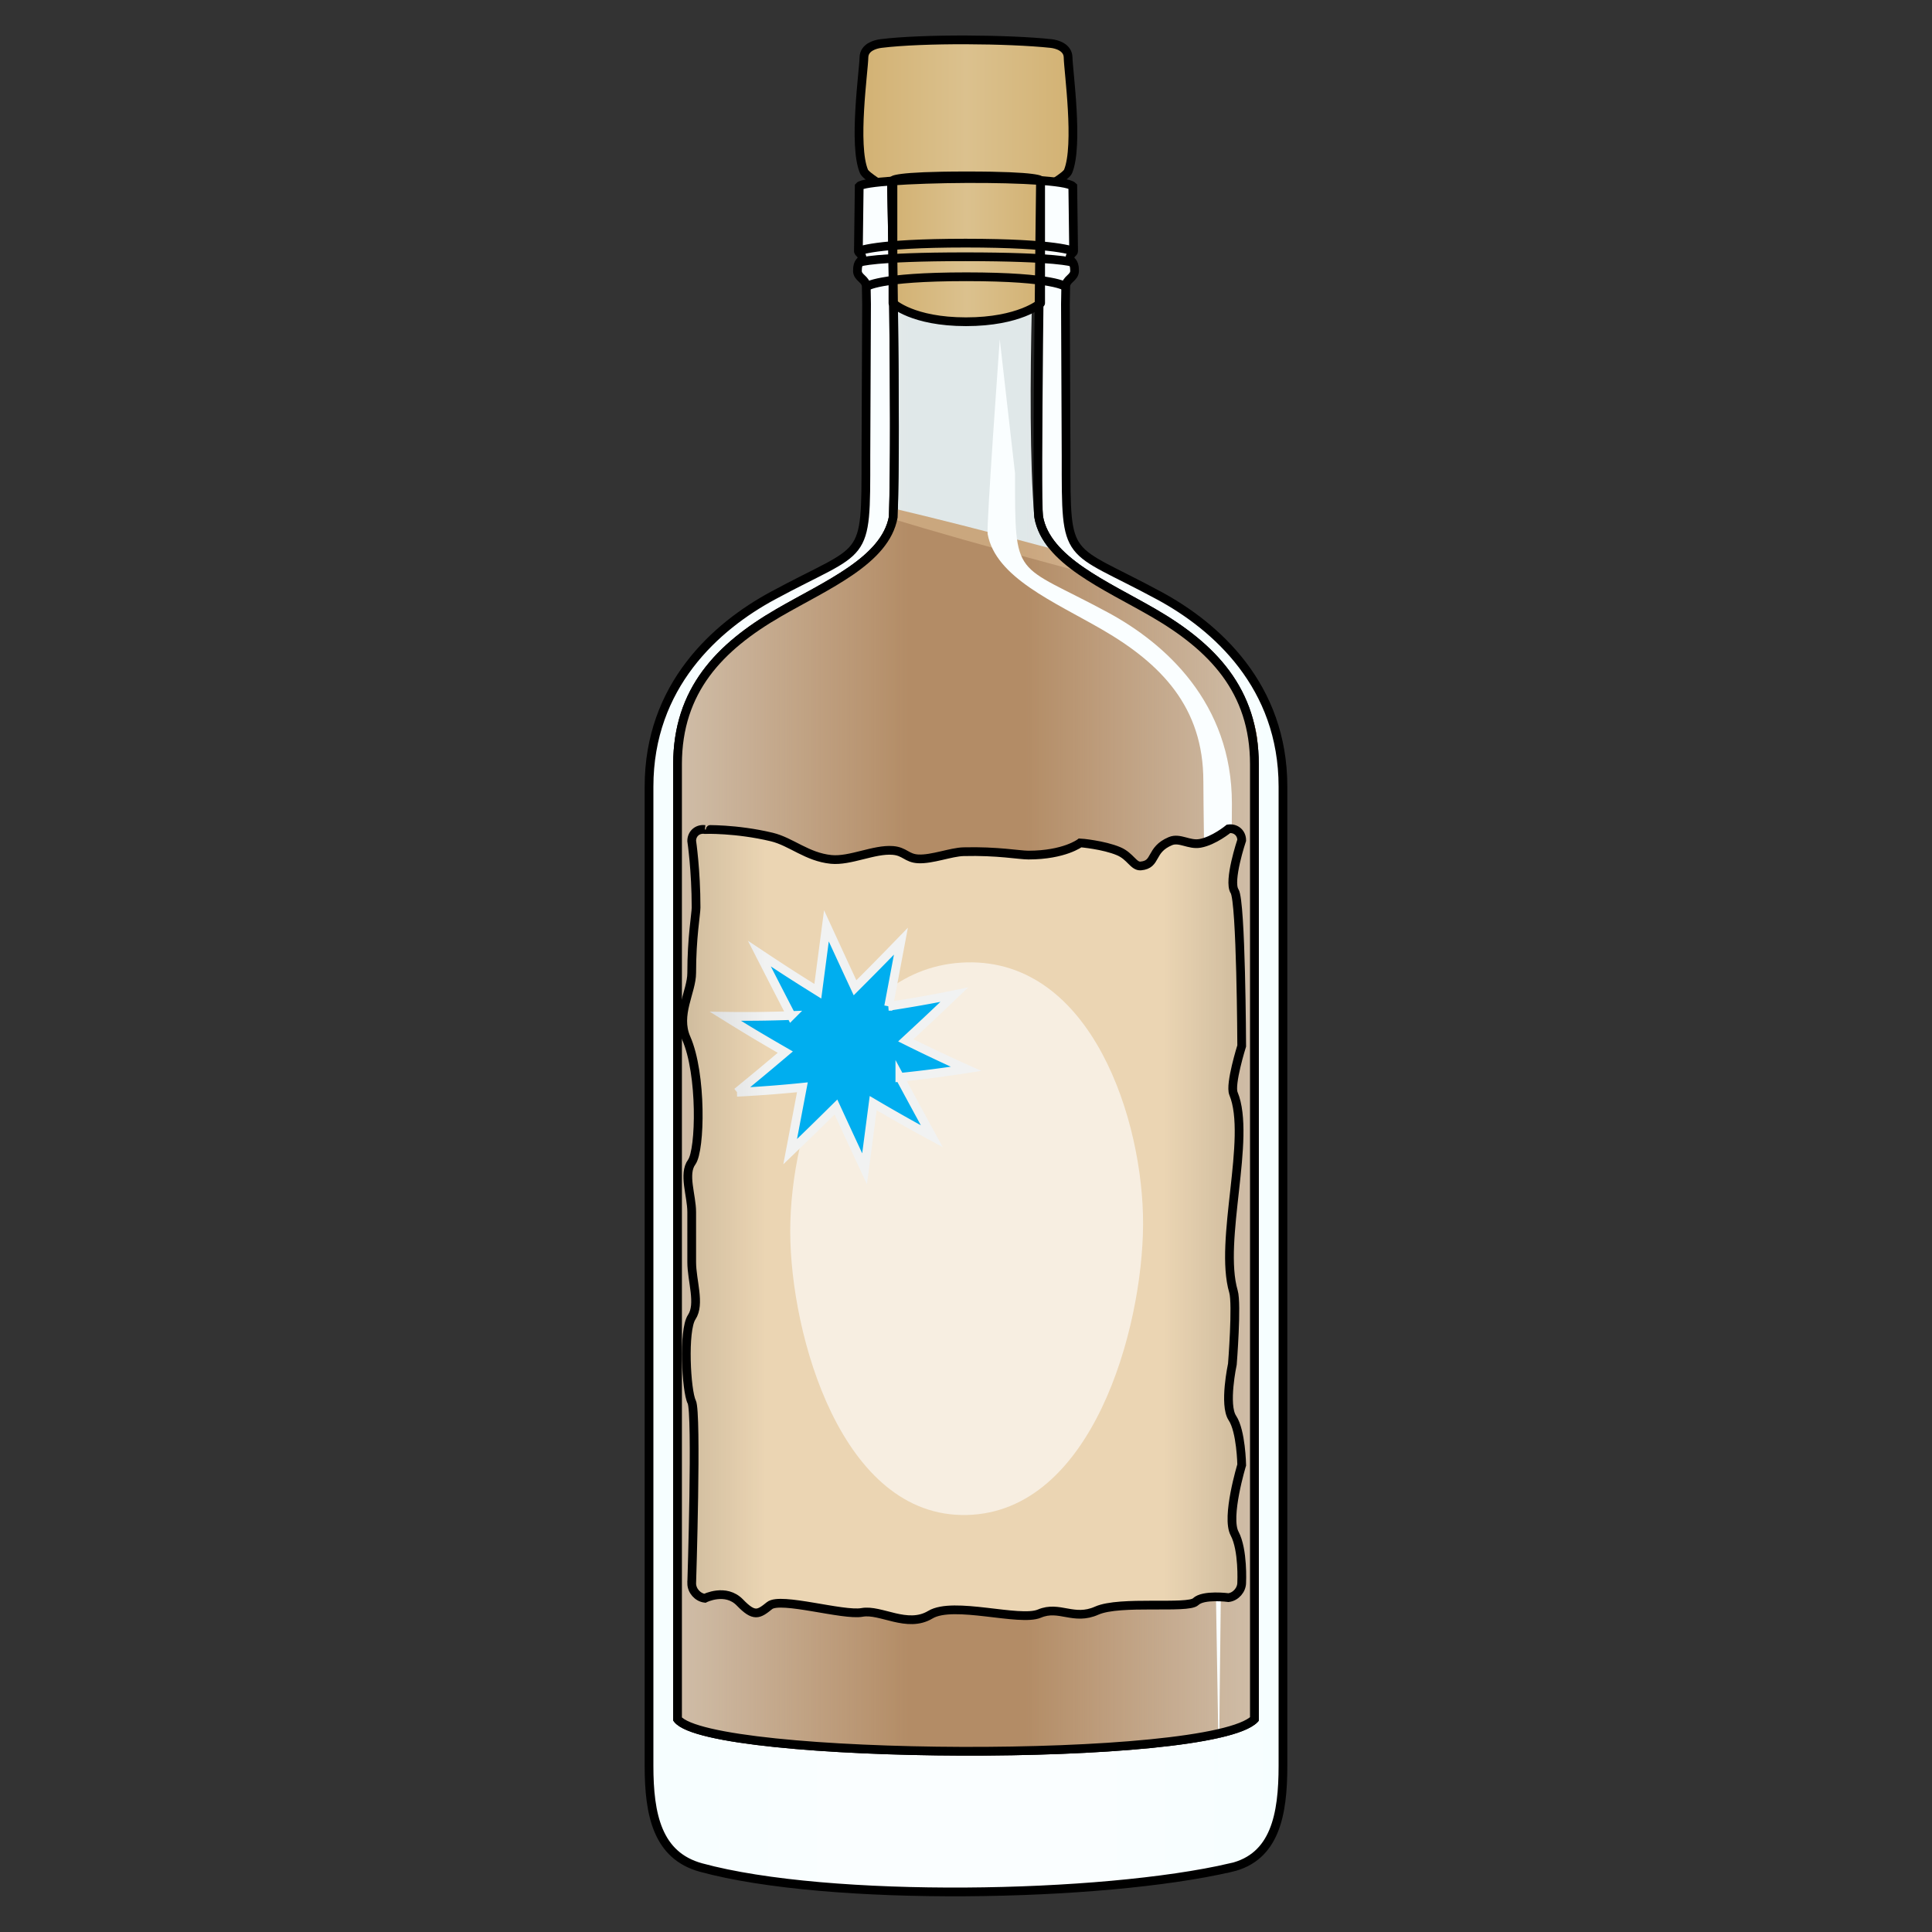 <svg version="1.1" viewBox="0 0 256 256" xmlns="http://www.w3.org/2000/svg" xmlns:xlink="http://www.w3.org/1999/xlink">
 <rect x="0" y="0" width="256" height="256" fill="#333333" stroke="none"/>
 <defs>
  <linearGradient id="innoGrad1">
   <stop stop-color="#d2b172" offset="0"/>
   <stop stop-color="#dbc18e" offset=".5"/>
   <stop stop-color="#d2b172" offset="1"/>
  </linearGradient>
  <linearGradient id="linearGradient870" x1="105.28" x2="135.72" y1="8.481" y2="8.481" gradientTransform="matrix(-.963 0 0 .963 244.1 6.766)" gradientUnits="userSpaceOnUse" xlink:href="#innoGrad1"/>
  <linearGradient id="linearGradient882" x1="109.74" x2="131.05" y1="27.198" y2="27.198" gradientTransform="matrix(-.963 0 0 .963 244.1 6.766)" gradientUnits="userSpaceOnUse" xlink:href="#innoGrad1"/>
  <linearGradient id="linearGradient890" x1="76.407" x2="164.59" y1="135.37" y2="135.37" gradientTransform="matrix(-.963 0 0 .963 244.1 6.766)" gradientUnits="userSpaceOnUse">
   <stop stop-color="#f6feff" offset="0"/>
   <stop stop-color="#fafeff" offset=".304"/>
   <stop stop-color="#fafeff" offset=".696"/>
   <stop stop-color="#f6feff" offset="1"/>
  </linearGradient>
  <linearGradient id="linearGradient934" x1="82.067" x2="159.96" y1="161.35" y2="161.35" gradientTransform="matrix(-.963 0 0 .963 244.1 6.766)" gradientUnits="userSpaceOnUse">
   <stop stop-opacity=".125" offset="0"/>
   <stop stop-opacity="0" offset=".145"/>
   <stop stop-opacity="0" offset=".848"/>
   <stop stop-opacity=".125" offset="1"/>
  </linearGradient>
  <linearGradient id="linearGradient900-9" x1="80.833" x2="160.17" y1="125.69" y2="125.69" gradientTransform="matrix(-.963 0 0 .963 244.1 6.766)" gradientUnits="userSpaceOnUse">
   <stop stop-color="#f6feff" stop-opacity=".502" offset="0"/>
   <stop stop-color="#fafeff" stop-opacity=".125" offset=".397"/>
   <stop stop-color="#fafeff" stop-opacity=".125" offset=".6"/>
   <stop stop-color="#f6feff" stop-opacity=".502" offset="1"/>
  </linearGradient>
 </defs>
 <g stroke-width="1.158">
  <path d="m137.88 23.921c-5.357-0.39-14.418-0.318-19.76 0.072l-2e-3 -0.015s0.58 42.667 0.245 44.534c-1.044 5.776-8.823 8.997-15.199 12.693-7.798 4.521-13.384 10.264-13.385 20.061v126.53c4.402 5.447 70.534 5.902 76.435 8.2e-4l-4.6e-4 -126.53c0-9.797-5.586-15.541-13.384-20.062-6.376-3.696-14.155-6.915-15.198-12.692-0.337-1.866 0.245-44.534 0.245-44.534z" fill="#dde5e6"/>
  <path d="m139.28 5.769c0.724 0.079 2.225 0.48 2.249 1.847 0.029 1.766 1.426 11.601 0 15.094-0.276 0.674-2.935 2.091-2.248 1.847l-22.556 2e-6c0.67 0.283-1.969-1.175-2.249-1.847-1.455-3.481-0.029-13.327 1e-5 -15.094 0.024-1.368 1.528-1.758 2.25-1.847 5.595-0.695 16.948-0.597 22.555 2.2e-6z" fill="url(#linearGradient870)" stroke="#000" stroke-linejoin="round" stroke-miterlimit="10"/>
  <path d="m163.1 247.47c5.841-1.362 6.901-6.987 6.899-13.49v-129.75c1e-5 -13.367-8.883-21.24-16.404-25.303-12.481-6.745-12.334-4.124-12.332-18.455l-0.088-20.192 0.04-2.285c-8.2e-4 -1.026 1.171-1.148 1.171-2.111 7.9e-4 -1.384-0.571-1.144-0.602-1.685-0.03-0.543 0.477-0.71 0.475-0.9-0.022-1.566-0.11-8.611-0.11-8.611-1.55-1.531-27.311-1.204-28.299 0l-0.11 8.611c-3e-3 0.192 0.504 0.359 0.474 0.901-0.029 0.542-0.601 0.301-0.602 1.685 0 0.963 1.171 1.085 1.172 2.11l0.039 2.285-0.088 20.192c2e-3 14.331 0.15 11.711-12.332 18.455-7.523 4.063-16.404 11.938-16.404 25.303l-8.17e-4 129.74c8.22e-4 6.505 1.113 11.912 6.898 13.491 16.933 4.62 53.111 3.984 70.203 1e-5zm-25.467-178.96c1.044 5.776 8.824 8.996 15.199 12.691 7.798 4.521 13.384 10.266 13.384 20.062v126.53c-5.902 5.902-72.034 5.447-76.434 0v-126.53c-8.21e-4 -9.796 5.587-15.54 13.384-20.062 6.375-3.695 14.154-6.916 15.198-12.692 0.417-14.835-0.241-44.518-0.241-44.518 5.34-0.39 14.402-0.463 19.76-0.072 0 0-1.473 30.059-0.25 44.59z" fill="url(#linearGradient890)" stroke="#000" stroke-miterlimit="10"/>
  <path d="m141.74 74.387c5.237 4.055 14.593 7.766 18.087 11.521 9.283 9.976 6.389 15.357 6.389 15.357v126.53c-5.902 5.902-72.034 5.447-76.434 0v-126.53c-8.21e-4 -9.796 5.587-15.54 13.384-20.062 6.375-3.695 14.154-6.916 15.198-12.692 0-7e-6 23.375 5.876 23.375 5.876z" fill="#a97c50"/>
  <path d="m118.51 67.403c4.801 1.128 11.83 2.884 21.999 5.608 0.464 1.108 1.412 2.414 1.412 2.414-11.271-3.02-18.704-5.157-23.604-6.659z" fill="#c49a6c"/>
  <path d="m137.88 23.921c-5.357-0.39-14.418-0.318-19.76 0.072l-2e-3 -0.015s0.58 42.667 0.245 44.534c-1.044 5.776-8.823 8.997-15.199 12.693-7.798 4.521-13.384 10.264-13.385 20.061v126.53c4.402 5.447 70.534 5.902 76.435 8.2e-4l-4.6e-4 -126.53c0-9.797-5.586-15.541-13.384-20.062-6.376-3.696-14.155-6.915-15.198-12.692-0.337-1.866 0.245-44.534 0.245-44.534z" fill="url(#linearGradient900-9)"/>
  <path d="m159.45 103.5c8.1e-4 -9.796-5.587-15.54-13.384-20.062-6.374-3.694-14.155-6.915-15.199-12.691-0.185-1.031 1.607-25.776 1.607-25.776l2.023 17.742c0 14.331-0.149 11.71 12.332 18.455 7.523 4.063 16.406 11.936 16.405 25.303 8.2e-4 15.58-1.694 105.85-1.694 130.24-9.2e-4 -1e-3 -2.088-123.66-2.088-133.21z" fill="#fafeff"/>
  <path d="m118.32 40.165s2.6 2.469 9.684 2.468c7.085-1e-6 9.885-2.469 9.885-2.469l2e-5 -16.244s0-0.617-9.784-0.616c-9.784-8.2e-4 -9.784 0.616-9.784 0.616l8.1e-4 16.244z" fill="url(#linearGradient882)" stroke="#000" stroke-linejoin="round" stroke-miterlimit="10"/>
  <path d="m91.654 209.8c8.16e-4 0.965 0.779 1.855 1.741 1.98 0 0 2.759-1.397 4.648 0.562 1.892 1.959 2.474 1.58 3.93 0.408 1.455-1.172 9.764 1.361 12.246 0.904 2.479-0.458 5.988 2.147 9.056 0.302 3.069-1.843 11.832 0.972 14.461-0.147 2.628-1.117 4.525 0.976 7.589-0.392 3.063-1.367 12.089-0.193 13.107-1.185 1.019-0.991 4.359-0.538 4.359-0.538 0.961-0.126 1.741-1.021 1.741-1.987 0 0 0.217-4.339-0.944-6.51-1.159-2.171 0.945-9.084 0.945-9.084s-0.076-4.482-1.236-6.218c-1.161-1.734 0-7.139 0-7.139s0.631-7.972 0.146-9.618c-1.988-6.742 2.415-20.397-8.3e-4 -26.233-0.508-1.229 1.09-6.313 1.09-6.313s-0.074-19.166-0.944-20.503c-0.871-1.336 0.944-6.751 0.944-6.751-1e-5 -0.966-0.78-1.64-1.742-1.513 0 0-1.939 1.6-3.776 1.926-1.46 0.261-2.702-0.808-3.928-0.295-2.764 1.158-1.745 3.096-3.931 3.289-0.95 0.082-1.362-1.285-2.914-1.948-2.01-0.856-5.104-1.112-5.105-1.112 0 0-2.087 1.613-6.861 1.619-1.22 1e-3 -4.088-0.563-8.6-0.449-1.658 0.042-4.191 1.048-6.009 0.95-1.522-0.081-1.777-0.99-3.359-1.117-2.489-0.199-5.66 1.439-8.174 1.19-3.201-0.319-5.297-2.352-7.869-2.969-4.739-1.133-8.869-0.998-8.869-0.996-0.963-0.124-1.741 0.551-1.741 1.517 0 0 0.578 3.865 0.579 8.822-8.26e-4 0.849-0.579 3.963-0.579 8.666 8.27e-4 2.486-2.094 5.54-0.726 8.645 2.09 4.747 1.887 14.828 0.727 16.42-1.161 1.59-8.16e-4 4.4-0.001 6.632l8.27e-4 6.631c-1.1e-5 2.447 1.161 5.549 0 7.285-1.16 1.738-0.725 9.815 0 11.224 0.724 1.41 8.15e-4 24.044 8.15e-4 24.044z" fill="#ebd5b3"/>
  <path d="m104.71 163.25c0.032 13.638 6.805 37.886 23.399 37.494 16.602-0.39 23.3-24.609 23.354-38.523 0.053-13.704-6.768-35.098-23.354-34.699-16.59 0.399-23.433 21.75-23.4 35.727z" fill="#f7eee1"/>
  <path d="m117.75 133.34c0.651-3.45 0.977-5.176 1.626-8.631-2.431 2.51-3.649 3.744-6.08 6.178-1.518-3.269-2.274-4.91-3.791-8.209l-1.139 8.667c-3.102-1.933-4.65-2.931-7.744-4.988 1.685 3.301 2.527 4.942 4.215 8.206a162.83 162.83 0 0 1-8.726 0.095c3.173 1.968 4.762 2.917 7.947 4.754-2.561 2.168-3.839 3.233-6.393 5.317a164.48 164.48 0 0 0 8.656-0.657l-1.62 8.527c2.425-2.326 3.636-3.512 6.066-5.915 1.516 3.289 2.276 4.928 3.794 8.188l1.141-8.701a244.99 244.99 0 0 0 7.768 4.388c-1.694-3.102-2.541-4.663-4.234-7.803a168.48 168.48 0 0 0 8.773-1.13 220.77 220.77 0 0 1-7.991-3.78c2.57-2.378 3.855-3.586 6.426-6.046a171.76 171.76 0 0 1-8.695 1.54z" fill="#00aeef" stroke="#f1f2f2" stroke-miterlimit="10"/>
 </g>
 <g stroke="#000" stroke-miterlimit="10" stroke-width="1.158">
  <path d="m91.654 209.8c8.16e-4 0.965 0.779 1.855 1.741 1.98 0 0 2.759-1.397 4.648 0.562 1.892 1.959 2.474 1.58 3.93 0.408 1.455-1.172 9.764 1.361 12.246 0.904 2.479-0.458 5.988 2.147 9.056 0.302 3.069-1.843 11.832 0.972 14.461-0.147 2.628-1.117 4.525 0.976 7.589-0.392 3.063-1.367 12.089-0.193 13.107-1.185 1.019-0.991 4.359-0.538 4.359-0.538 0.961-0.126 1.741-1.021 1.741-1.987 0 0 0.217-4.339-0.944-6.51-1.159-2.171 0.945-9.084 0.945-9.084s-0.076-4.482-1.236-6.218c-1.161-1.734 0-7.139 0-7.139s0.631-7.972 0.146-9.618c-1.988-6.742 2.415-20.397-8.3e-4 -26.233-0.508-1.229 1.09-6.313 1.09-6.313s-0.074-19.166-0.944-20.503c-0.871-1.336 0.944-6.751 0.944-6.751-1e-5 -0.966-0.78-1.64-1.742-1.513 0 0-1.939 1.6-3.776 1.926-1.46 0.261-2.702-0.808-3.928-0.295-2.764 1.158-1.745 3.096-3.931 3.289-0.95 0.082-1.362-1.285-2.914-1.948-2.01-0.856-5.104-1.112-5.105-1.112 0 0-2.087 1.613-6.861 1.619-1.22 1e-3 -4.088-0.563-8.6-0.449-1.658 0.042-4.191 1.048-6.009 0.95-1.522-0.081-1.777-0.99-3.359-1.117-2.489-0.199-5.66 1.439-8.174 1.19-3.201-0.319-5.297-2.352-7.869-2.969-4.739-1.133-8.869-0.998-8.869-0.996-0.963-0.124-1.741 0.551-1.741 1.517 0 0 0.578 3.865 0.579 8.822-8.26e-4 0.849-0.579 3.963-0.579 8.666 8.27e-4 2.486-2.094 5.54-0.726 8.645 2.09 4.747 1.887 14.828 0.727 16.42-1.161 1.59-8.16e-4 4.4-0.001 6.632l8.27e-4 6.631c-1.1e-5 2.447 1.161 5.549 0 7.285-1.16 1.738-0.725 9.815 0 11.224 0.724 1.41 8.15e-4 24.044 8.15e-4 24.044z" fill="url(#linearGradient934)"/>
  <path d="m137.88 23.921c-5.357-0.39-14.418-0.318-19.76 0.072 0 0 0.711 32.697 0.241 44.518-1.044 5.776-8.822 8.998-15.198 12.693-7.798 4.521-13.384 10.264-13.385 20.061v126.53c4.402 5.447 70.534 5.902 76.435 8.1e-4v-126.53c-1e-5 -9.797-5.586-15.541-13.384-20.062-6.376-3.696-14.155-6.915-15.198-12.692-0.337-1.866 0.245-44.534 0.245-44.534z" fill="none" stroke-linejoin="round"/>
  <path d="m142.26 33.303s-2.048-1.087-14.323-1.087c-12.275 2e-6 -14.194 1.087-14.194 1.087m28.335 1.445s-1.96-0.725-14.173-0.726c-12.215-1e-6 -13.981 0.725-13.981 0.725m27.293 3.253s-1.379-1.327-13.181-1.329c-11.803 8.2e-4 -13.248 1.329-13.248 1.329" fill="none"/>
 </g>
</svg>
